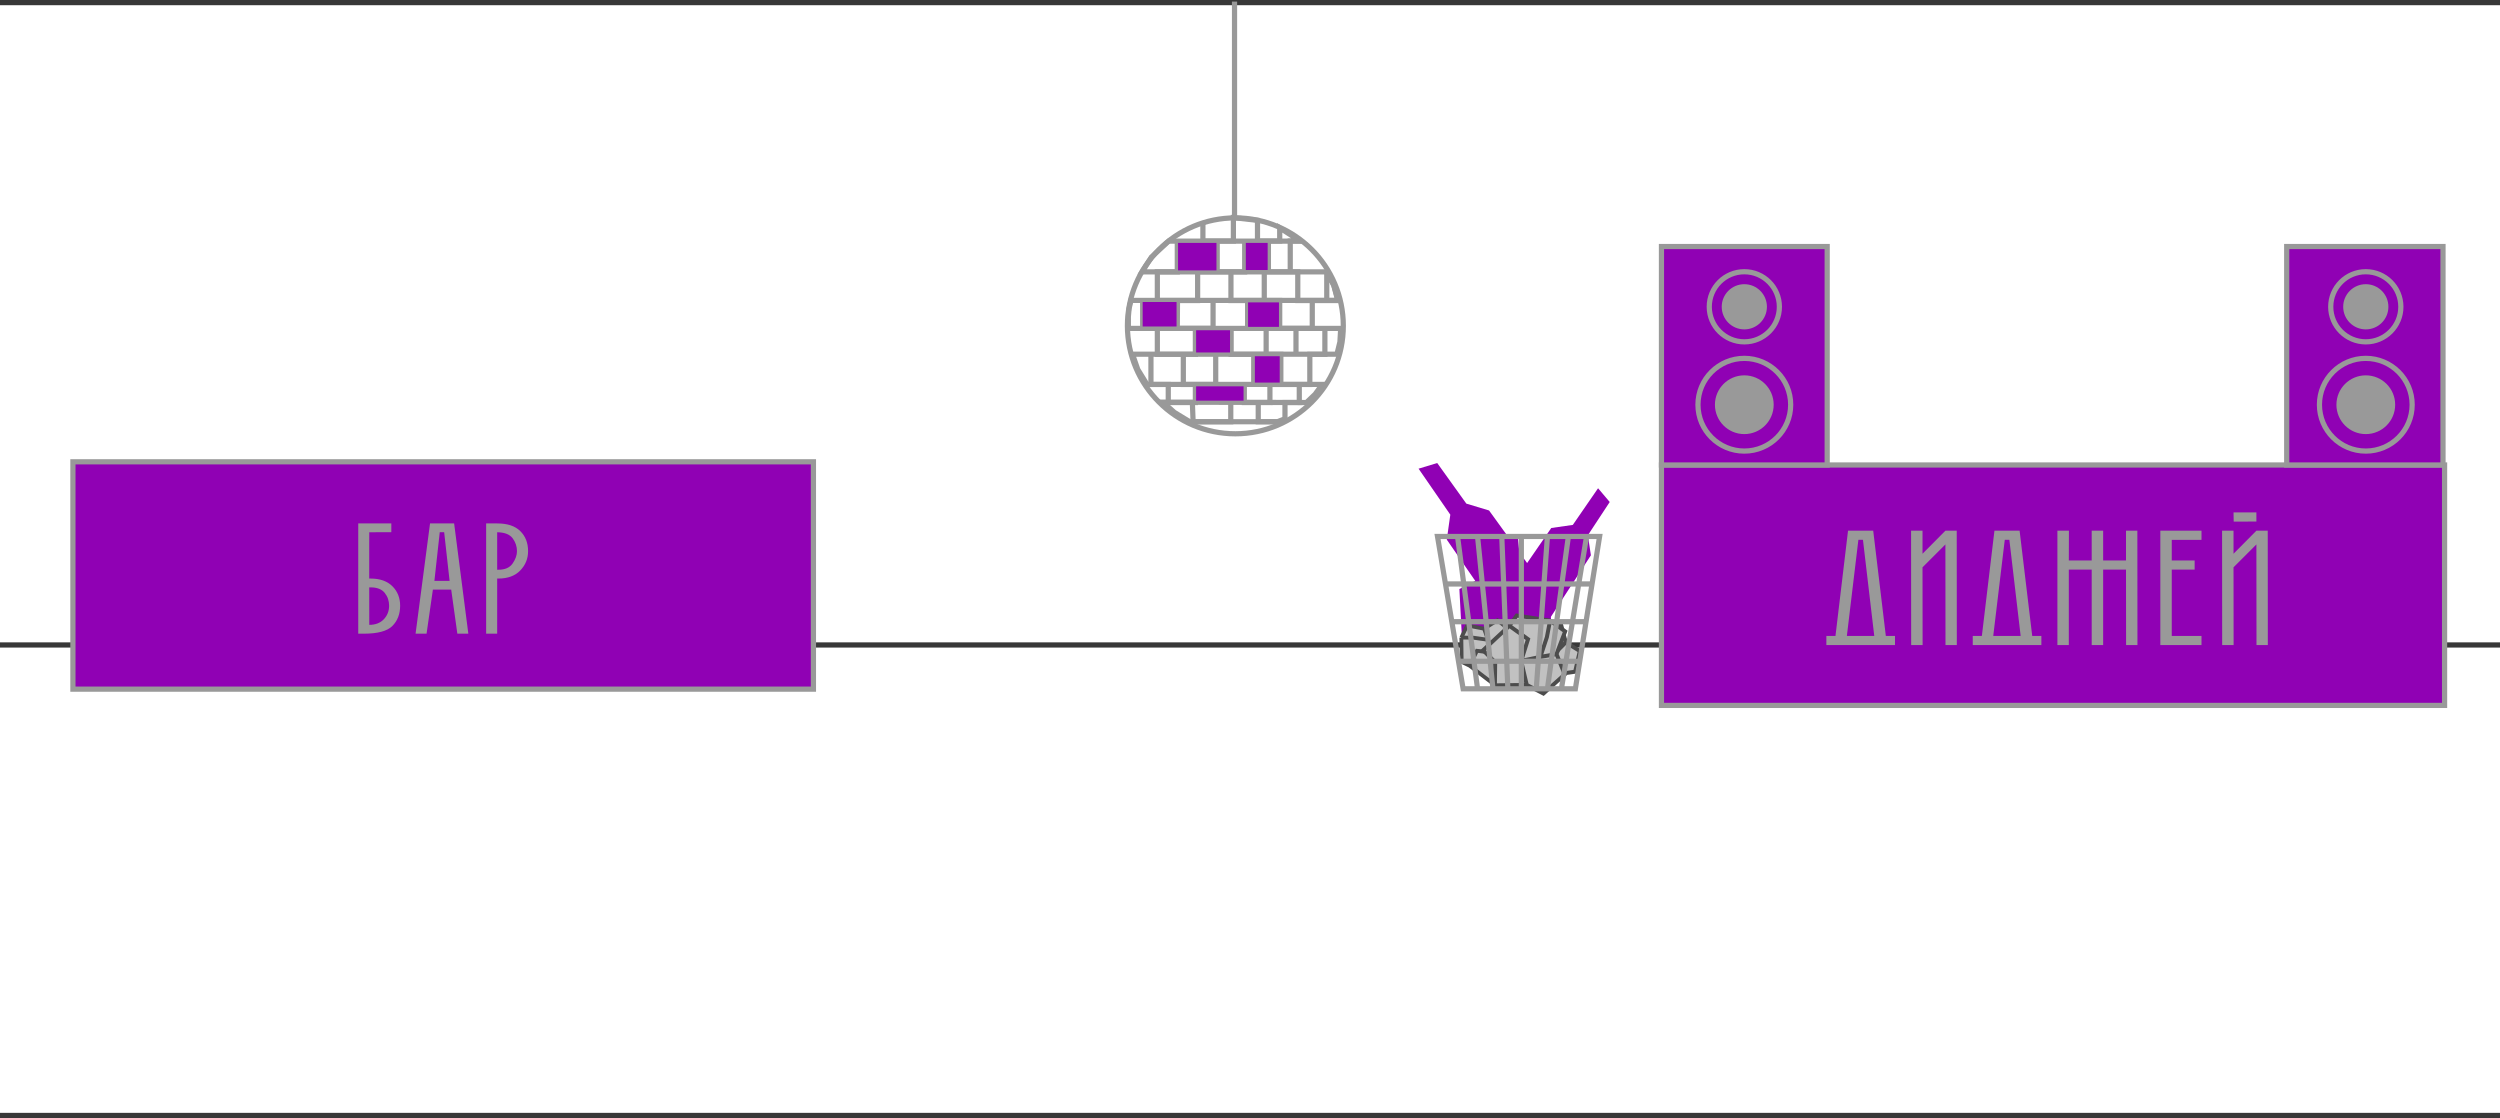 <svg width="1440" height="644" viewBox="0 0 1440 644" fill="none" xmlns="http://www.w3.org/2000/svg">
<line x1="-32" y1="371.5" x2="1440" y2="371.5" stroke="#383838" stroke-width="3"/>
<path d="M957 267.831V406.32H1408.08V337.076V305.663V267.831H1367.47H1351.69H1322.76H1293.14H1182.54H957Z" fill="#9001B4" stroke="#999999" stroke-width="3"/>
<path d="M1051.98 371.561C1051.98 370.683 1051.98 368.935 1051.98 366.316C1052.86 366.316 1054.61 366.316 1057.23 366.316C1058.44 356.198 1060.86 335.979 1064.47 305.658C1066.89 305.658 1071.72 305.658 1078.97 305.658C1080.17 315.776 1082.59 335.987 1086.24 366.291C1087.12 366.291 1088.87 366.291 1091.51 366.291C1091.51 367.169 1091.51 368.926 1091.51 371.561C1084.92 371.561 1071.75 371.561 1051.98 371.561ZM1063.79 366.316C1066.43 366.316 1071.69 366.316 1079.58 366.316C1078.48 357.077 1076.31 338.614 1073.06 310.928C1072.84 310.928 1072.4 310.928 1071.75 310.928C1071.53 310.928 1071.09 310.928 1070.43 310.928C1069.33 320.168 1067.12 338.631 1063.79 366.316ZM1120.6 371.561C1121.7 371.561 1123.87 371.561 1127.13 371.561C1127.13 360.582 1127.12 338.622 1127.08 305.683C1126 305.683 1123.82 305.683 1120.55 305.683C1118.35 307.896 1113.96 312.322 1107.37 318.96C1107.37 316.747 1107.37 312.322 1107.37 305.683C1106.27 305.683 1104.08 305.683 1100.78 305.683C1100.8 316.663 1100.82 338.622 1100.83 371.561C1101.93 371.561 1104.13 371.561 1107.42 371.561C1107.42 364.095 1107.4 349.163 1107.37 326.764C1109.57 324.568 1113.96 320.176 1120.55 313.589C1120.56 323.251 1120.58 342.575 1120.6 371.561ZM1136.31 371.561C1136.31 370.683 1136.31 368.935 1136.31 366.316C1137.19 366.316 1138.93 366.316 1141.55 366.316C1142.77 356.198 1145.18 335.979 1148.8 305.658C1151.21 305.658 1156.04 305.658 1163.29 305.658C1164.49 315.776 1166.91 335.987 1170.56 366.291C1171.44 366.291 1173.2 366.291 1175.83 366.291C1175.83 367.169 1175.83 368.926 1175.83 371.561C1169.25 371.561 1156.07 371.561 1136.31 371.561ZM1148.11 366.316C1150.75 366.316 1156.01 366.316 1163.9 366.316C1162.8 357.077 1160.63 338.614 1157.39 310.928C1157.17 310.928 1156.73 310.928 1156.07 310.928C1155.85 310.928 1155.41 310.928 1154.75 310.928C1153.65 320.168 1151.44 338.631 1148.11 366.316ZM1204.82 371.561C1205.92 371.561 1208.11 371.561 1211.41 371.561C1211.41 364.315 1211.41 349.821 1211.41 328.082C1213.6 328.082 1218 328.082 1224.58 328.082C1224.6 335.328 1224.62 349.821 1224.63 371.561C1225.73 371.561 1227.91 371.561 1231.17 371.561C1231.15 360.582 1231.14 338.622 1231.12 305.683C1230.02 305.683 1227.84 305.683 1224.58 305.683C1224.58 308.538 1224.58 314.247 1224.58 322.811C1222.39 322.811 1218 322.811 1211.41 322.811C1211.41 319.957 1211.41 314.247 1211.41 305.683C1210.31 305.683 1208.11 305.683 1204.82 305.683C1204.82 308.538 1204.82 314.247 1204.82 322.811C1202.62 322.811 1198.23 322.811 1191.64 322.811C1191.66 319.957 1191.68 314.247 1191.7 305.683C1190.6 305.683 1188.38 305.683 1185.06 305.683C1185.06 316.663 1185.06 338.622 1185.06 371.561C1186.15 371.561 1188.35 371.561 1191.64 371.561C1191.64 364.315 1191.64 349.821 1191.64 328.082C1193.84 328.082 1198.23 328.082 1204.82 328.082C1204.82 335.328 1204.82 349.821 1204.82 371.561ZM1244.35 371.561C1248.3 371.561 1256.2 371.561 1268.06 371.561C1268.06 370.683 1268.06 368.926 1268.06 366.291C1265.21 366.291 1259.5 366.291 1250.93 366.291C1250.93 359.923 1250.93 347.186 1250.93 328.082C1253.13 328.082 1257.52 328.082 1264.11 328.082C1264.11 327.203 1264.11 325.447 1264.11 322.811C1261.91 322.811 1257.52 322.811 1250.93 322.811C1250.93 320.835 1250.93 316.882 1250.93 310.953C1253.79 310.953 1259.5 310.953 1268.06 310.953C1268.06 309.839 1268.06 309.239 1268.06 309.154C1268.06 309.053 1268.06 307.896 1268.06 305.683C1262.79 305.683 1254.89 305.683 1244.35 305.683C1244.35 316.663 1244.35 338.622 1244.35 371.561ZM1299.74 371.561C1300.83 371.561 1303.01 371.561 1306.27 371.561C1306.26 360.582 1306.24 338.622 1306.22 305.683C1305.12 305.683 1302.94 305.683 1299.68 305.683C1297.49 307.896 1293.1 312.322 1286.51 318.96C1286.51 316.747 1286.51 312.322 1286.51 305.683C1285.41 305.683 1283.21 305.683 1279.92 305.683C1279.94 316.663 1279.95 338.622 1279.97 371.561C1281.07 371.561 1283.27 371.561 1286.56 371.561C1286.56 364.095 1286.54 349.163 1286.51 326.764C1288.7 324.568 1293.1 320.176 1299.68 313.589C1299.7 323.251 1299.72 342.575 1299.74 371.561ZM1286.61 300.438C1288.79 300.438 1293.15 300.43 1299.68 300.413C1299.68 299.535 1299.68 297.778 1299.68 295.143C1297.49 295.143 1293.1 295.143 1286.51 295.143C1286.53 296.021 1286.56 297.786 1286.61 300.438Z" fill="#999999"/>
<path d="M957 142V267.831H1052.46V142H957Z" fill="#9001B4" stroke="#999999" stroke-width="3"/>
<path d="M1317.14 142V267.831H1407.17V142H1317.14Z" fill="#9001B4" stroke="#999999" stroke-width="3"/>
<line x1="-32" y1="642.5" x2="1440" y2="642.5" stroke="#383838" stroke-width="3"/>
<line x1="-32" y1="1.5" x2="1440" y2="1.5" stroke="#383838" stroke-width="3"/>
<circle cx="1004.73" cy="176.712" r="13.017" fill="#999999"/>
<circle cx="1004.73" cy="176.712" r="20.195" stroke="#999999" stroke-width="3"/>
<circle cx="1004.72" cy="233.12" r="16.922" fill="#999999"/>
<circle cx="1004.73" cy="233.119" r="26.704" stroke="#999999" stroke-width="3"/>
<circle cx="1362.7" cy="176.712" r="13.017" fill="#999999"/>
<circle cx="1362.7" cy="176.712" r="20.195" stroke="#999999" stroke-width="3"/>
<circle cx="1362.7" cy="233.12" r="16.922" fill="#999999"/>
<circle cx="1362.7" cy="233.119" r="26.704" stroke="#999999" stroke-width="3"/>
<path d="M42 266V396.955H468.54V266H42Z" fill="#9001B4" stroke="#999999" stroke-width="3"/>
<path d="M206.351 365C206.888 365 207.971 365 209.599 365C217.595 365 223.074 363.51 226.038 360.53C228.985 357.567 230.467 353.699 230.483 348.928C230.483 344.401 229.001 340.656 226.038 337.692C223.074 334.729 218.873 333.247 213.434 333.247C213.271 333.247 213.019 333.247 212.677 333.247C212.677 320.448 212.677 313.706 212.677 313.022C212.693 312.355 212.701 310.205 212.701 306.574C215.518 306.574 219.752 306.566 225.403 306.55C225.403 305.703 225.403 304.018 225.403 301.494C222.227 301.494 215.877 301.494 206.351 301.494C206.351 312.078 206.351 333.247 206.351 365ZM212.677 338.352C212.791 338.335 213.043 338.327 213.434 338.327C217.179 338.327 219.899 339.386 221.592 341.503C223.286 343.62 224.132 346.095 224.132 348.928C224.116 352.022 223.082 354.627 221.03 356.744C218.979 358.861 216.202 359.92 212.701 359.92C212.701 355.132 212.693 347.943 212.677 338.352ZM259.891 339.622C259.012 339.622 257.253 339.622 254.615 339.622C253.736 339.622 251.978 339.622 249.34 339.622C248.737 343.856 247.524 352.315 245.7 365C244.642 365 242.533 365 239.374 365C240.758 354.416 243.534 333.239 247.703 301.469C250.015 301.469 254.64 301.469 261.577 301.469C262.928 312.054 265.656 333.231 269.759 365C268.701 365 266.592 365 263.433 365C262.847 360.766 261.666 352.307 259.891 339.622ZM250.219 334.566C251.684 334.566 254.599 334.566 258.963 334.566C258.442 329.892 257.4 320.554 255.837 306.55C255.625 306.55 255.202 306.55 254.567 306.55C254.355 306.55 253.932 306.55 253.297 306.55C252.775 311.223 251.75 320.562 250.219 334.566ZM280.018 365C280.8 365 281.858 365 283.193 365C284.529 365 285.587 365 286.369 365C286.369 357.949 286.369 347.365 286.369 333.247C286.499 333.247 286.743 333.247 287.101 333.247C292.475 333.247 296.668 331.692 299.681 328.582C302.677 325.471 304.175 321.775 304.175 317.492C304.175 312.738 302.685 308.886 299.705 305.939C296.725 302.975 292.296 301.494 286.418 301.494C285.001 301.494 282.868 301.494 280.018 301.494C280.018 312.078 280.018 333.247 280.018 365ZM286.369 306.574C290.635 306.639 293.607 307.795 295.284 310.043C296.945 312.29 297.775 314.773 297.775 317.492C297.775 319.805 296.937 322.166 295.26 324.576C293.599 326.969 290.879 328.166 287.101 328.166C286.939 328.166 286.694 328.166 286.369 328.166C286.369 324.568 286.369 317.37 286.369 306.574Z" fill="#999999"/>
<path d="M711.088 0.908V124.515" stroke="#999999" stroke-width="3"/>
<circle cx="711.57" cy="187.683" r="62.177" stroke="#999999" stroke-width="3"/>
<path d="M749.902 138.891H673.135L663.16 148.151L657.85 156.597H764.214L768.334 164.632L770.503 173.039H651.45L650.365 177.643L649.932 182.414V189.165H772.238L771.804 196.943L770.069 204.025H652.317L655.353 212.774L660.672 221.416H761.612L757.492 227.086L752.504 231.85L669.882 231.64L676.388 237.495L685.279 242.917H738.272" stroke="#999999" stroke-width="3"/>
<path d="M692.871 128.635V138.827H701.111M730.603 138.827H724.315V126.9L710.436 125.382V138.827H701.111M730.603 138.827H737.109V131.237L748.819 138.827H743.181V156.609H730.603V138.827ZM716.941 138.827V156.609H709.026M701.111 138.827V156.609H709.026M678.124 138.827V156.609H666.631V173.09H678.233M709.026 156.609H689.835V173.09H678.233M709.026 156.609V173.09H718.622M755.867 173.09H747.518V156.609H728.218V173.09H718.622M755.867 173.09H764.216V156.609L768.119 163.765L770.505 172.006V173.09H755.867ZM755.867 173.09V189.137H746.488M718.622 173.09H737.109V189.137H746.488M718.622 173.09V189.137M698.726 173.09V189.137H688.533M678.233 173.09L678.124 189.137H688.533M658.174 173.09V189.137H666.631V204.1H681.594M688.533 189.137V204.1H681.594M709.135 189.137V204.1H722.146M746.488 189.137H729.302V204.1H722.146M746.488 189.137V204.1M763.132 189.137V204.1H754.457V221.449H748.385M722.146 204.1H737.76V221.449H748.385M722.146 204.1V221.449M700.244 204.1V221.449H688.533M681.594 204.1V221.449H688.533M662.945 204.1V221.449H672.92V231.858H686.799M688.533 221.449V231.858H686.799M716.725 221.449V231.858H724.748M748.385 221.449H731.471V231.858H724.748M748.385 221.449V231.858H740.145V241.183L735.808 242.917H724.748V231.858M708.918 231.858V242.917H687.232L686.799 231.858" stroke="#999999" stroke-width="3"/>
<path d="M678.559 139.912H700.678V155.742H678.559V139.912Z" fill="#9001B4"/>
<path d="M717.592 139.911H730.169V155.525H717.592V139.911Z" fill="#9001B4"/>
<path d="M718.893 174.174H736.675V188.27H718.893V174.174Z" fill="#9001B4"/>
<path d="M658.176 173.958H677.693V188.053H658.176V173.958Z" fill="#9001B4"/>
<path d="M688.969 190.222H708.486V203.017H688.969V190.222Z" fill="#9001B4"/>
<path d="M722.797 205.184H737.109V220.364H722.797V205.184Z" fill="#9001B4"/>
<path d="M688.969 222.533H716.292V230.773H688.969V222.533Z" fill="#9001B4"/>
<path d="M893.528 304.123L867.178 342.38L874.755 347.979L883.031 353.652L891.022 358.802L916.359 319.848L914.604 308.312L927.197 289.158L920.488 281.229L905.943 302.347L893.528 304.123Z" fill="#9001B4"/>
<path d="M833.35 310.83L866.474 358.83L874.967 353.448L883.762 347.345L891.899 341.285L857.695 294.029L844.615 290.083L827.84 266.7L817.095 269.959L835.38 296.456L833.35 310.83Z" fill="#9001B4"/>
<path d="M840.602 339.291L842.782 380.801L860.001 380.178L878.332 379.196L895.681 378.024L891.256 336.632L876.26 329.798L874.285 309.366L855.843 307.893L857.046 330.807L840.602 339.291Z" fill="#9001B4"/>
<path d="M875 386.904L878.075 371.915V366.534L891.142 360H899.214L901.904 369.993L909.975 374.989L907.285 386.904L899.214 388.057L888.068 396.128L882.303 388.057L875 386.904Z" fill="#C1C1C1"/>
<path d="M878.075 371.915L875 386.904L882.303 388.057L888.068 396.128L899.214 388.057M878.075 371.915V366.534L891.142 360M878.075 371.915H888.068L891.142 381.139M899.214 388.057L907.285 386.904L909.975 374.989L901.904 369.993M899.214 388.057L891.142 381.139M901.904 369.993L899.214 360H891.142M901.904 369.993L896.908 374.989M891.142 360L894.217 366.534L896.908 374.989M891.142 381.139L896.908 374.989" stroke="#4C4C4C" stroke-width="2.306"/>
<path d="M858.197 392.382L846.556 383.477L841.917 381.231L841.736 367.238L845.104 360.279L854.842 362.129L862.518 357.255L871.668 364.546L869.295 371.986L871.603 384.964L862.238 386.567L858.197 392.382Z" fill="#C1C1C1"/>
<path d="M846.556 383.477L858.197 392.382L862.238 386.567L871.603 384.964L869.295 371.986M846.556 383.477L841.917 381.231L841.736 367.238M846.556 383.477L850.726 374.861L859.962 376.058M869.295 371.986L871.668 364.546L862.518 357.255L854.842 362.129M869.295 371.986L859.962 376.058M854.842 362.129L845.104 360.279L841.736 367.238M854.842 362.129L857.065 368.522M841.736 367.238L848.652 367.313L857.065 368.522M859.962 376.058L857.065 368.522" stroke="#4C4C4C" stroke-width="2.209"/>
<path d="M854.272 374.545L869.395 360.459L873.636 354.55L892.846 357.466L901.529 363.699L896.547 376.75L901.292 388.47L889.006 399.477L879.414 394.51L861.06 394.767L861.219 381.451L854.272 374.545Z" fill="#C1C1C1"/>
<path d="M869.395 360.459L854.272 374.545L861.219 381.451L861.06 394.767L879.414 394.51M869.395 360.459L873.636 354.55L892.846 357.466M869.395 360.459L880.146 368.176L876.183 380.68M879.414 394.51L889.006 399.477L901.292 388.47L896.547 376.75M879.414 394.51L876.183 380.68M896.547 376.75L901.529 363.699L892.846 357.466M896.547 376.75L887.233 378.379M892.846 357.466L891.004 367.016L887.233 378.379M876.183 380.68L887.233 378.379" stroke="#4C4C4C" stroke-width="2.306"/>
<path d="M839.537 309H828L832.603 336.367M839.537 309L851.074 396.735M839.537 309H851.074M851.074 396.735H842.757L840.094 380.905M851.074 396.735H859.928M851.074 309L859.928 396.735M851.074 309H865.026M859.928 396.735H868.514M865.026 309L868.514 396.735M865.026 309H876.295M868.514 396.735H876.295M876.295 309V396.735M876.295 309H891.32M876.295 396.735H884.88M891.32 309L884.88 396.735M891.32 309H903.393M884.88 396.735H891.32M903.393 309L891.32 396.735M903.393 309H913.857M891.32 396.735H899.369M913.857 309H921.37L917.018 336.367M913.857 309L899.369 396.735M899.369 396.735H907.418L909.935 380.905M840.094 380.905H909.935M840.094 380.905L836.258 358.1M909.935 380.905L913.562 358.1M913.562 358.1H836.258M913.562 358.1L917.018 336.367M836.258 358.1L832.603 336.367M832.603 336.367H917.018" stroke="#999999" stroke-width="3"/>
</svg>
